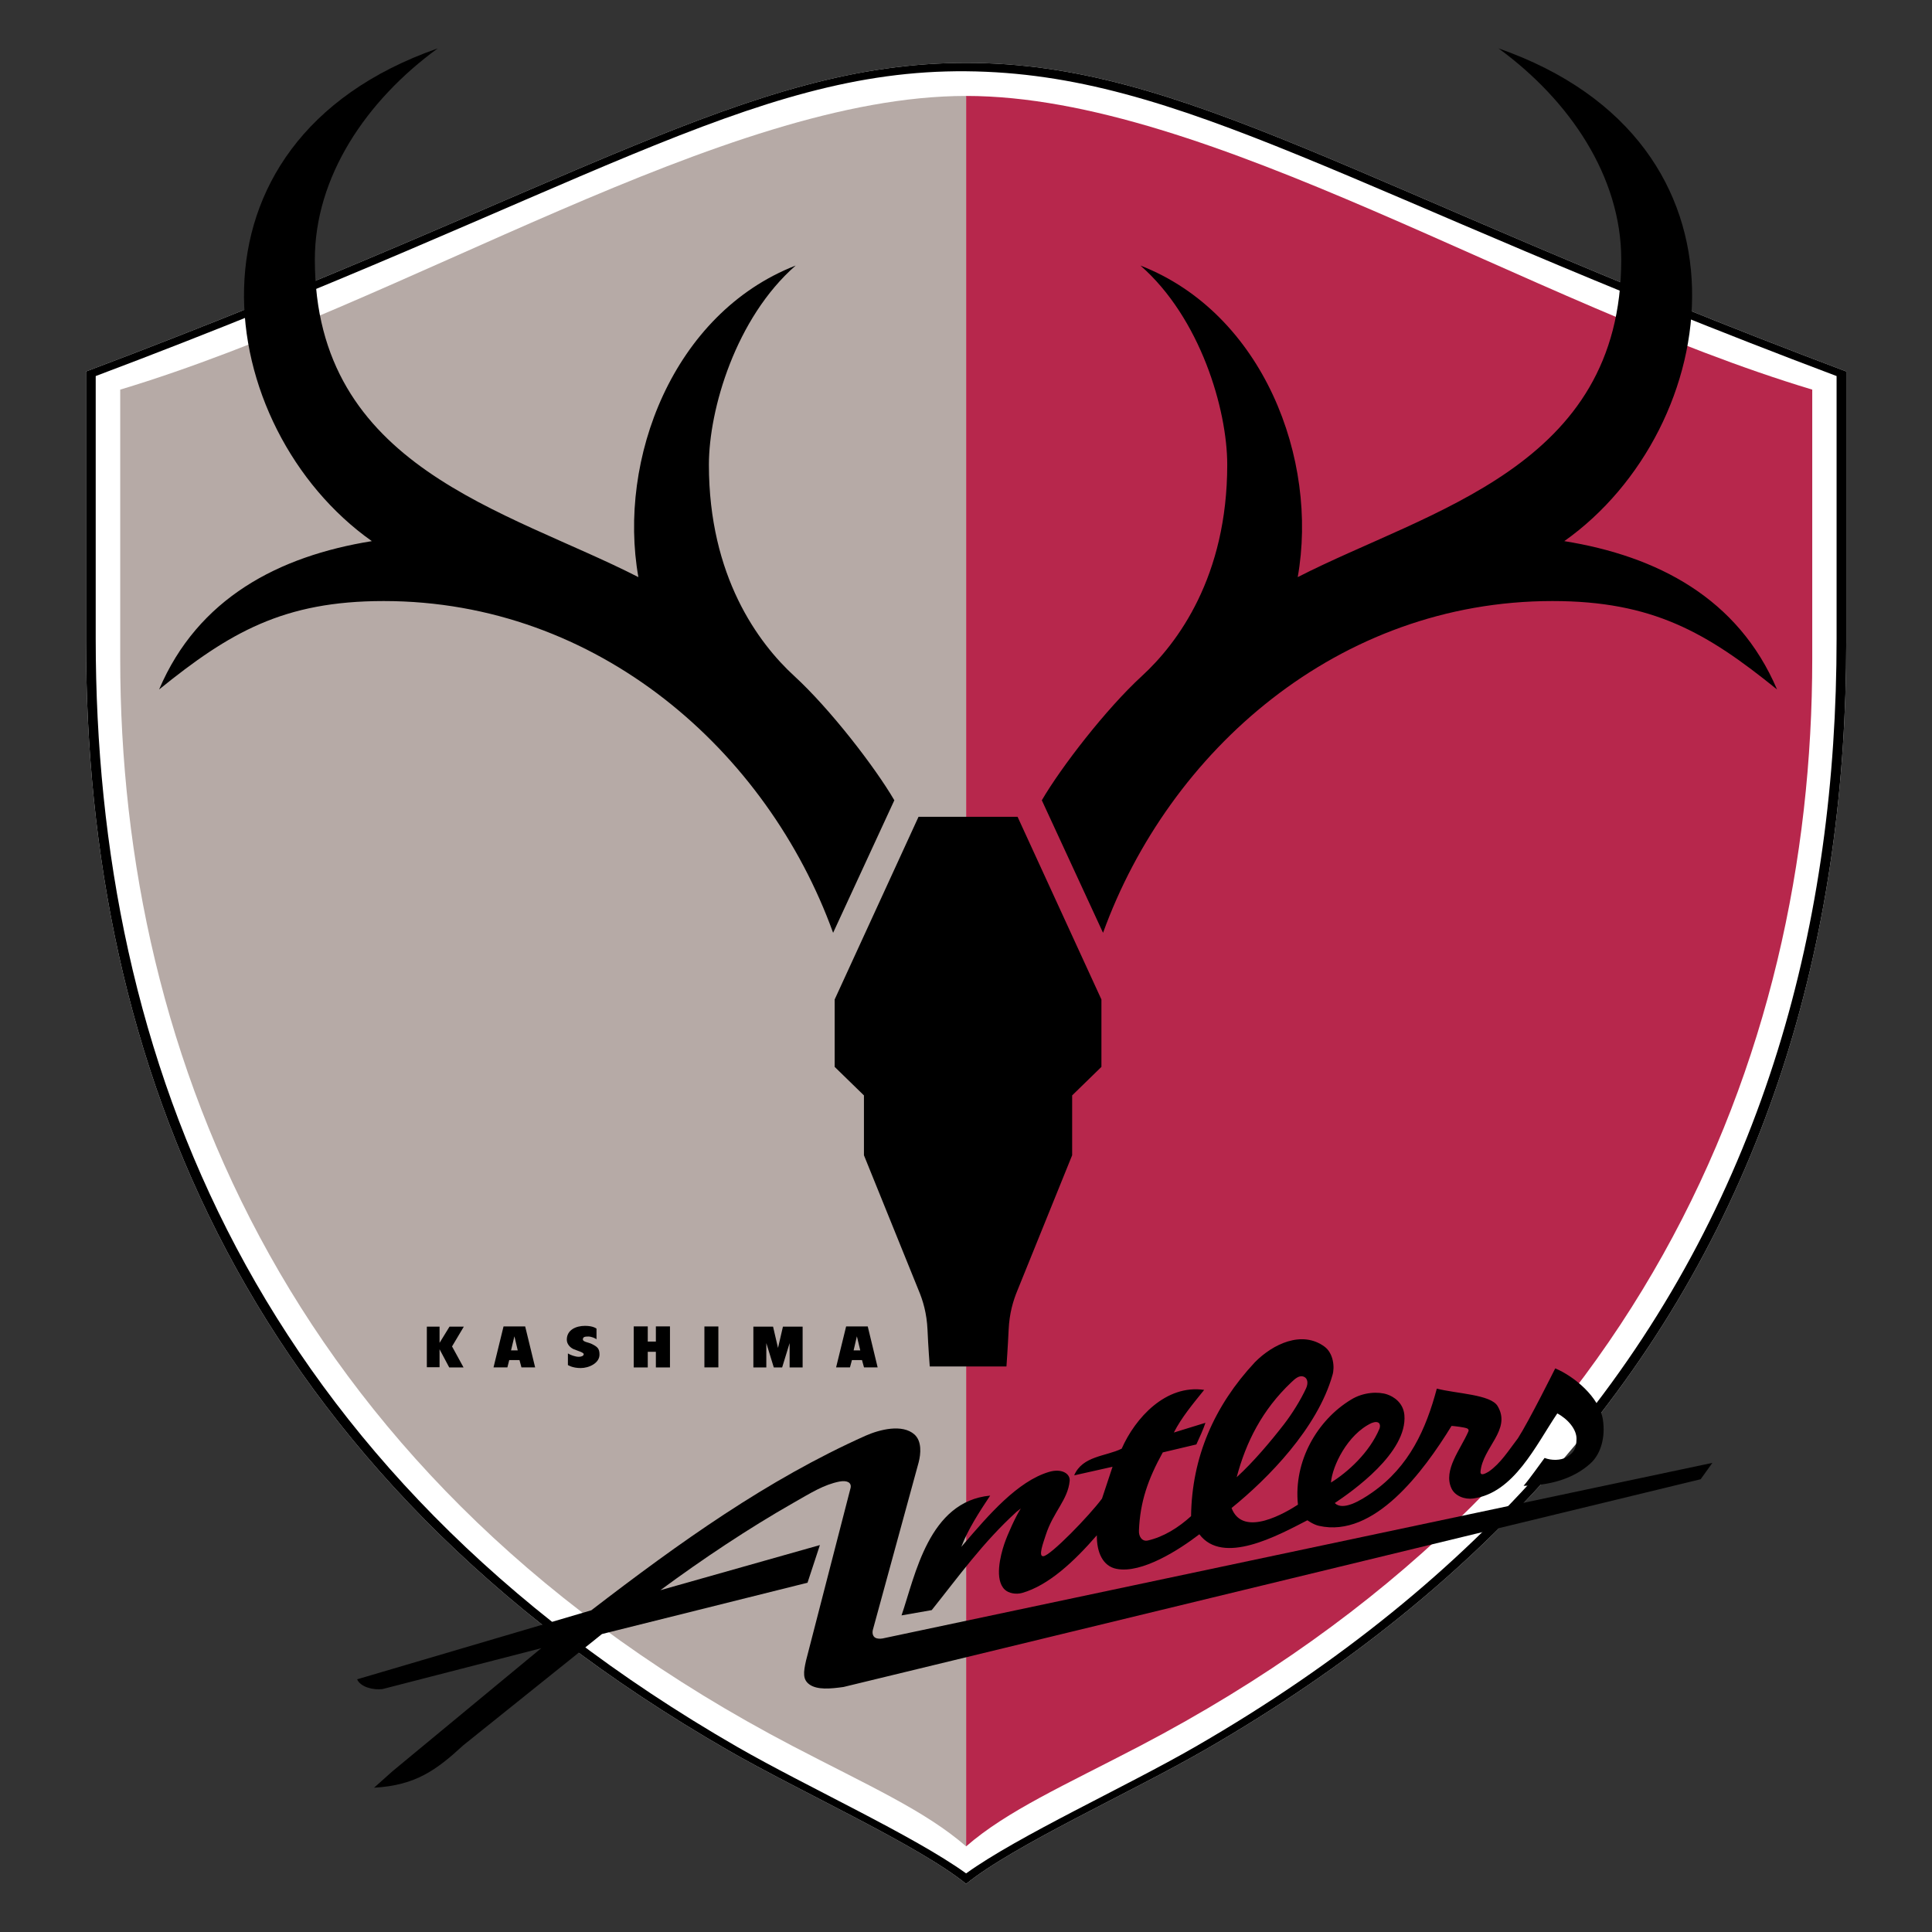 <?xml version="1.0" encoding="UTF-8" standalone="no"?>
<svg
   xmlns:dc="http://purl.org/dc/elements/1.1/"
   xmlns:cc="http://creativecommons.org/ns#"
   xmlns:rdf="http://www.w3.org/1999/02/22-rdf-syntax-ns#"
   xmlns:svg="http://www.w3.org/2000/svg"
   xmlns="http://www.w3.org/2000/svg"
   xmlns:sodipodi="http://sodipodi.sourceforge.net/DTD/sodipodi-0.dtd"
   xmlns:inkscape="http://www.inkscape.org/namespaces/inkscape"
   version="1.1"
   id="Layer_1"
   x="0px"
   y="0px"
   viewBox="0 0 1000 1000"
   xml:space="preserve"
   sodipodi:docname="Kashima Antlers.svg"
   width="1000"
   height="1000"
   inkscape:version="1.0.1 (3bc2e813f5, 2020-09-07)"><rect x="0" y="0" width="1000" height="1000" fill="#333333" stroke="none"/><defs
   id="defs37" /><sodipodi:namedview
   pagecolor="#ffffff"
   bordercolor="#666666"
   borderopacity="1"
   objecttolerance="10"
   gridtolerance="10"
   guidetolerance="10"
   inkscape:pageopacity="0"
   inkscape:pageshadow="2"
   inkscape:window-width="1920"
   inkscape:window-height="1017"
   id="namedview35"
   showgrid="false"
   inkscape:zoom="0.845"
   inkscape:cx="500"
   inkscape:cy="500"
   inkscape:window-x="-8"
   inkscape:window-y="-8"
   inkscape:window-maximized="1"
   inkscape:current-layer="Layer_1"
   inkscape:document-rotation="0" />















<g
   id="g880"
   transform="matrix(4.524,0,0,4.524,-1309.522,-857.143)"><path
     style="fill:#ffffff"
     d="m 470.435,353.898 c 21.984,-26.904 30.258,-58.583 30.258,-91.002 v -30.929 c -56.098,-21.118 -75.738,-35.305 -100.697,-35.305 -24.94,0 -44.572,14.187 -100.69,35.305 v 30.929 c 0,48.387 18.416,95.112 73.375,126.771 8.477,4.881 21.832,10.89 27.315,15.333 5.49,-4.443 18.852,-10.452 27.328,-15.333 16.705,-9.626 30.041,-20.644 40.5,-32.676 l 2.611,-3.093"
     id="path2" /><path
     d="m 466.414,356.991 c -10.418,11.884 -23.654,22.79 -40.195,32.323 -7.951,4.584 -20.207,10.16 -26.223,14.49 -6.01,-4.33 -18.244,-9.906 -26.215,-14.49 -54.939,-31.662 -73.369,-78.391 -73.369,-126.777 v -30.046 c 55.67,-20.954 74.916,-35.079 99.584,-34.871 24.67,0.217 43.922,13.917 99.592,34.871 v 30.046 c 0,32.13 -8.115,63.531 -29.678,90.275 l 0.525,1.086 c 21.984,-26.904 30.258,-58.583 30.258,-91.002 v -30.929 c -56.098,-21.118 -75.738,-35.305 -100.697,-35.305 -24.94,0 -44.572,14.187 -100.69,35.305 v 30.929 c 0,48.387 18.416,95.112 73.375,126.771 8.477,4.881 21.832,10.89 27.315,15.333 5.49,-4.443 18.852,-10.452 27.328,-15.333 16.705,-9.626 30.041,-20.644 40.5,-32.676 h -1.41"
     id="path4" /><path
     style="fill:#b6aaa6"
     d="m 399.996,400.712 c -4.699,-4.091 -11.201,-6.961 -19.871,-11.489 -57.045,-29.832 -76.91,-78.628 -76.91,-124.372 v -30.807 c 32.563,-9.794 69.053,-33.601 96.781,-33.601 v 200.269"
     id="path6" /><path
     style="fill:#b7274c"
     d="m 399.996,400.712 c 4.713,-4.091 11.217,-6.961 19.891,-11.489 57.027,-29.832 76.916,-78.628 76.916,-124.372 v -30.807 c -32.58,-9.794 -69.057,-33.601 -96.807,-33.601 v 200.269"
     id="path8" /><path
     d="m 384.779,296.19 7.004,-15.164 c -2.199,-3.775 -7.346,-10.452 -11.453,-14.22 -4.113,-3.775 -9.762,-11.397 -9.762,-24.17 0,-6.335 3.074,-16.797 9.926,-22.789 -14.053,5.483 -20.385,22.187 -17.994,35.648 -15.08,-7.718 -37.018,-12.516 -37.018,-36.333 0,-9.432 5.832,-18.166 14.066,-24.162 -30.857,10.788 -25.723,43.526 -7.543,56.377 -10.637,1.712 -19.891,6.517 -24.34,16.972 8.055,-6.516 14.217,-10.117 25.695,-10.117 24.513,0 43.89,17.14 51.419,37.958"
     id="path10" /><path
     d="m 404.611,345.805 c 0,0 0.164,-2.307 0.25,-4.193 0.084,-1.895 0.52,-3.342 1.02,-4.543 l 6.246,-15.428 v -6.847 l 3.35,-3.264 v -7.712 l -9.596,-20.903 h -11.328 l -9.596,20.903 v 7.712 l 3.35,3.264 v 6.847 l 6.246,15.428 c 0.508,1.201 0.941,2.648 1.027,4.543 0.078,1.887 0.256,4.193 0.256,4.193 h 8.775"
     id="path12" /><path
     d="m 415.662,296.19 -7.004,-15.164 c 2.199,-3.775 7.346,-10.452 11.453,-14.22 4.113,-3.775 9.76,-11.397 9.76,-24.17 0,-6.335 -3.08,-16.797 -9.932,-22.789 14.059,5.483 20.391,22.187 17.996,35.648 15.086,-7.718 37.016,-12.516 37.016,-36.333 0,-9.432 -5.832,-18.166 -14.045,-24.162 30.842,10.788 25.695,43.526 7.529,56.377 10.629,1.712 19.885,6.517 24.34,16.972 -8.043,-6.516 -14.23,-10.117 -25.695,-10.117 -24.525,0 -43.883,17.14 -51.418,37.958"
     id="path14" /><path
     d="m 389.32,375.964 c -0.098,0.447 0.053,0.843 0.447,0.944 0.272,0.076 0.586,0.053 0.936,-0.039 l 94.674,-20.033 -1.342,1.873 -98.07,23.768 c -1.475,0.207 -3.01,0.355 -3.91,-0.3 -0.758,-0.559 -0.686,-1.358 -0.369,-2.741 l 5.094,-19.742 c 0.125,-0.607 -0.4,-0.883 -1.275,-0.721 -1.791,0.358 -3.227,1.273 -5.24,2.418 -5.16,2.94 -10.359,6.404 -15.25,10.012 l 18.252,-5.163 -1.416,4.308 -23.518,5.871 -15.861,12.723 c -3.074,2.83 -5.449,4.59 -10.215,4.86 l 2.105,-1.882 17.021,-14.079 -18.166,4.677 c -1.027,0.128 -2.502,-0.214 -2.897,-1.119 l 26.795,-7.898 c 10.129,-7.783 20.135,-14.942 31.389,-19.977 1.607,-0.707 4.199,-1.369 5.582,-0.135 0.855,0.773 0.736,2.195 0.48,3.189 l -5.246,19.186"
     id="path16" /><path
     d="m 472.84,351.828 c -0.43,-2.516 -3.246,-4.885 -5.443,-5.803 0,0 -3.016,6.059 -4.266,7.994 -1.094,1.429 -1.975,2.863 -3.33,3.808 -0.303,0.174 -0.955,0.573 -0.955,0.049 0.217,-2.79 3.58,-4.821 1.961,-7.536 -0.783,-1.336 -4.693,-1.415 -6.957,-2.001 -1.225,4.595 -3.127,8.915 -7.418,11.9 -1.35,0.944 -3.344,2.116 -4.258,1.194 2.014,-1.349 8.332,-5.775 7.965,-10.076 -0.133,-1.408 -1.213,-2.097 -1.969,-2.353 -0.98,-0.336 -2.719,-0.29 -4.154,0.609 -3.816,2.316 -6.58,7 -6.055,12.002 -1.297,0.843 -6.279,3.869 -7.596,0.385 4.186,-3.383 9.834,-9.146 11.551,-15.227 0.272,-0.902 0.094,-2.491 -0.914,-3.235 -2.567,-1.892 -5.897,-0.315 -7.965,1.78 -4.672,5.009 -7.213,10.873 -7.305,17.613 -1.43,1.299 -3.121,2.369 -4.949,2.787 -0.666,0.148 -1.047,-0.471 -1.014,-1.126 0.131,-3.286 1.014,-5.848 2.725,-8.954 l 3.844,-0.912 c 0.342,-0.746 0.816,-1.767 1.039,-2.475 l -3.613,1.113 c 0.863,-1.705 2.211,-3.321 3.469,-4.879 -4.391,-0.641 -7.885,3.207 -9.438,6.725 -1.805,0.893 -4.482,0.811 -5.438,3.055 l 4.391,-0.984 -1.205,3.64 c -1.461,1.976 -5.885,6.526 -6.707,6.593 -0.625,0.064 -0.006,-1.552 0.264,-2.4 0.855,-2.676 2.541,-4.031 2.744,-6.227 0.072,-0.803 -0.895,-1.451 -2.355,-1.02 -3.621,1.072 -6.938,4.956 -9.756,8.242 l -0.289,0.336 c 0.764,-2 2.107,-4.073 3.305,-5.866 -7.043,0.668 -8.57,9.138 -10.142,13.706 l 3.455,-0.605 c 3.108,-3.89 5.858,-7.736 9.676,-11.222 l 0.52,-0.412 c -0.572,0.875 -1.508,2.927 -1.895,4.071 -0.455,1.349 -1.133,4.07 0.045,5.21 0.461,0.444 1.316,0.579 1.988,0.391 3.027,-0.854 5.977,-3.62 8.557,-6.598 -0.027,1.962 0.697,3.544 2.25,3.84 2.902,0.58 7.228,-2.224 9.478,-3.955 2.691,3.574 8.912,0.179 12.361,-1.603 0,0 0.703,0.51 1.33,0.639 6.31,1.424 11.939,-6.193 15.164,-11.437 0.381,0.027 1.395,0.148 1.75,0.277 0.152,0.053 0.25,0.188 0.172,0.362 -0.875,2.03 -2.91,4.409 -1.936,6.506 0.408,0.89 1.541,1.293 2.475,1.165 4.68,-0.625 7.176,-6.092 9.637,-9.738 1.25,0.672 2.211,1.846 2.197,2.903 -0.006,1.125 -0.314,1.606 -1.164,2.112 -0.652,0.375 -1.691,0.389 -2.488,0.08 -0.559,0.752 -1.717,2.398 -2.402,3.188 2.791,-0.036 5.635,-0.701 7.688,-2.596 1.137,-1.05 1.709,-2.965 1.375,-5.035 m -41.889,6.649 c 1.072,-4.045 2.93,-7.711 6.24,-10.849 0.428,-0.408 0.928,-0.881 1.467,-0.638 0.408,0.175 0.508,0.727 0.225,1.333 -0.605,1.303 -1.566,2.866 -2.547,4.133 -1.508,1.942 -3.469,4.278 -5.385,6.021 m 16.344,-5.57 c -1.152,2.758 -3.647,5.002 -5.557,6.18 0.147,-1.879 1.883,-5.512 4.648,-6.811 0.817,-0.32 1.092,0.098 0.909,0.631"
     id="path18" /><polygon
     points="338.297,345.891 338.297,341.247 339.752,341.247 339.752,343.105 340.891,341.247 342.529,341.247 341.18,343.512 342.496,345.917 340.857,345.917 339.752,343.837 339.752,345.891 "
     id="polygon20" /><path
     d="m 357.707,341.479 c 0,0.006 -0.336,-0.32 -1.309,-0.32 -1.041,0 -2.088,0.461 -2.088,1.58 0,0.517 0.389,0.908 0.772,1.082 0.414,0.179 1.172,0.373 1.164,0.576 -0.006,0.221 -0.322,0.303 -0.572,0.303 -0.381,0 -0.947,-0.203 -1.238,-0.385 v 1.326 c 0,0 0.502,0.346 1.463,0.346 0.94,0 2.152,-0.553 2.152,-1.543 0,-0.694 -0.244,-0.889 -0.877,-1.209 -0.395,-0.2 -1.025,-0.233 -1.025,-0.522 0,-0.306 0.25,-0.333 0.645,-0.333 0.297,0 0.816,0.201 0.914,0.323 v -1.224"
     id="path22" /><path
     d="m 347.723,345.075 -0.211,0.836 h -1.586 l 1.145,-4.683 h 2.477 l 1.139,4.683 h -1.566 l -0.225,-0.836 h -1.173 m 0.205,-1.106 h 0.77 l -0.383,-1.615 z"
     id="path24" /><path
     d="m 386.932,345.075 -0.225,0.836 h -1.586 l 1.146,-4.683 h 2.475 l 1.131,4.683 h -1.559 l -0.23,-0.836 h -1.152 m 0.191,-1.106 h 0.764 l -0.389,-1.615 z"
     id="path26" /><polygon
     points="363.572,341.221 361.967,341.221 361.967,345.917 363.572,345.917 363.572,344.127 364.5,344.127 364.5,345.917 366.113,345.917 366.113,341.221 364.5,341.221 364.5,342.958 363.572,342.958 "
     id="polygon28" /><line
     style="fill:none;stroke:#000000;stroke-width:1.597"
     x1="370.852"
     y1="345.911"
     x2="370.852"
     y2="341.229"
     id="line30" /><polygon
     points="377.908,341.247 375.656,341.247 375.656,345.917 377.137,345.917 377.137,343.133 377.992,345.917 378.947,345.917 379.803,343.133 379.803,345.917 381.291,345.917 381.291,341.247 379.039,341.247 378.475,343.686 "
     id="polygon32" /></g>
</svg>
